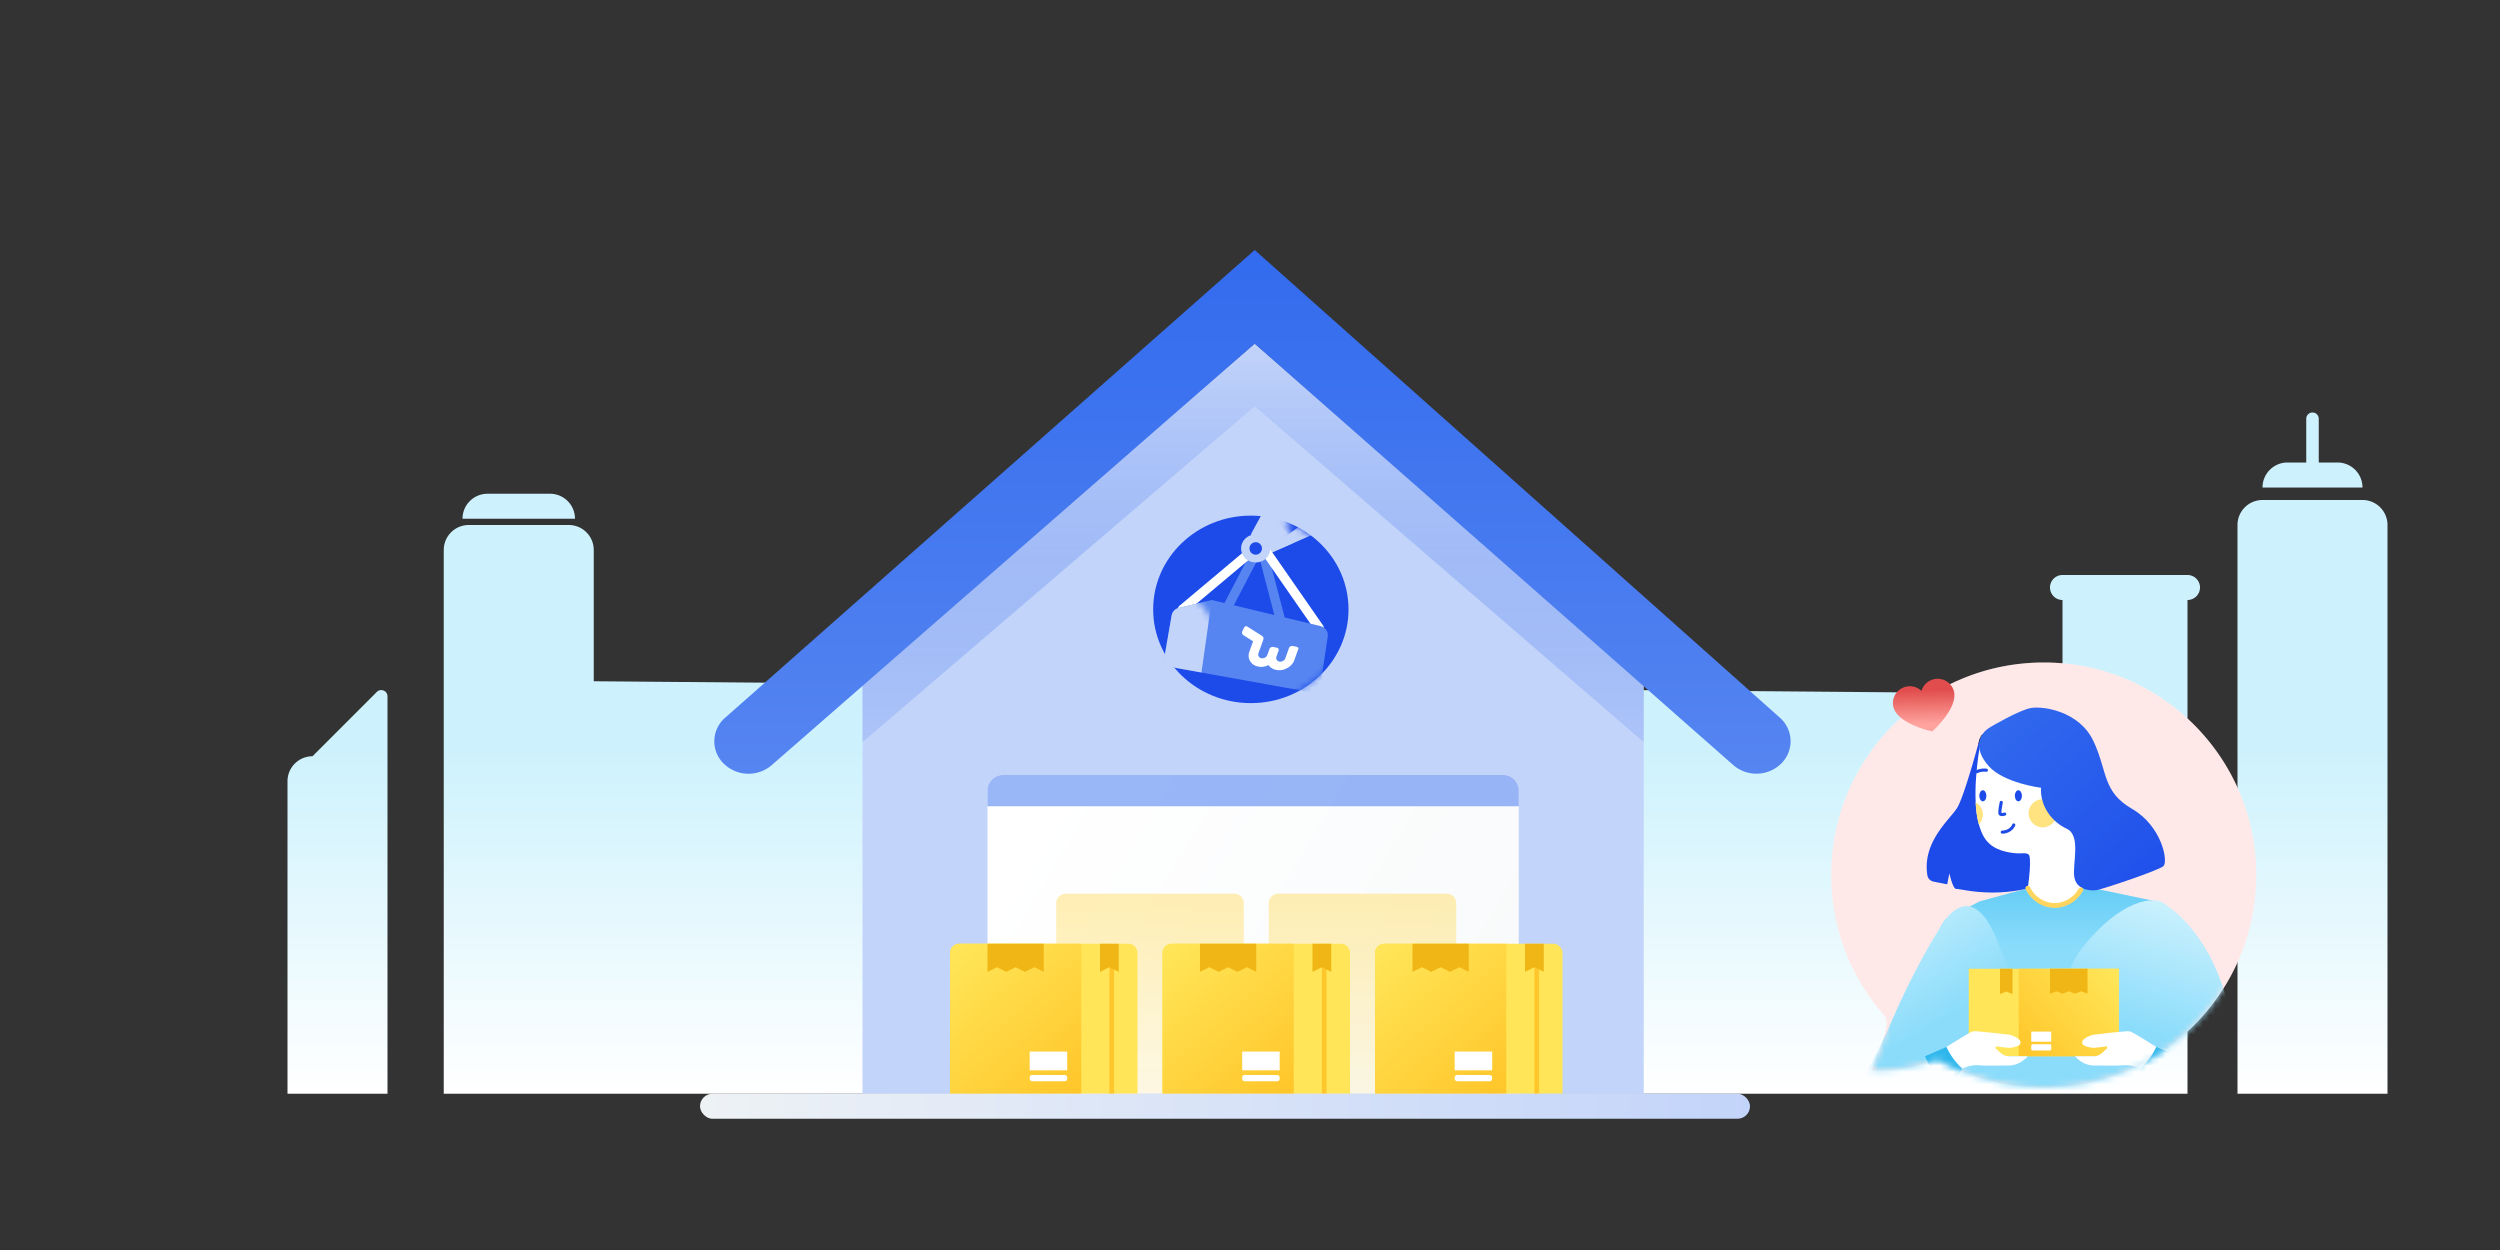 <svg xmlns="http://www.w3.org/2000/svg" xmlns:xlink="http://www.w3.org/1999/xlink" width="400" height="200" viewBox="0 0 400 200">
    <rect x="0" y="0" width="400" height="200" fill="#333333" stroke="none"/>
    <defs>
        <path id="a" d="M0 0h400v200H0z"/>
        <linearGradient id="c" x1="79.09%" x2="79.09%" y1="100%" y2="50%">
            <stop offset="0%" stop-color="#FFF"/>
            <stop offset="100%" stop-color="#CEF2FD"/>
        </linearGradient>
        <ellipse id="d" cx="15.628" cy="15" rx="15.628" ry="15"/>
        <ellipse id="f" cx="15.628" cy="15" rx="15.628" ry="15"/>
        <ellipse id="h" cx="15.628" cy="15" rx="15.628" ry="15"/>
        <ellipse id="j" cx="15.628" cy="15" rx="15.628" ry="15"/>
        <ellipse id="l" cx="15.628" cy="15" rx="15.628" ry="15"/>
        <ellipse id="n" cx="15.628" cy="15" rx="15.628" ry="15"/>
        <ellipse id="p" cx="15.628" cy="15" rx="15.628" ry="15"/>
        <ellipse id="r" cx="15.628" cy="15" rx="15.628" ry="15"/>
        <ellipse id="t" cx="15.628" cy="15" rx="15.628" ry="15"/>
        <ellipse id="v" cx="15.628" cy="15" rx="15.628" ry="15"/>
        <ellipse id="x" cx="15.628" cy="15" rx="15.628" ry="15"/>
        <linearGradient id="z" x1="0%" y1="32%" y2="68%">
            <stop offset="0%" stop-color="#FFF"/>
            <stop offset="100%" stop-color="#F8FAFB"/>
        </linearGradient>
        <linearGradient id="A" x1="50%" x2="50%" y1="0%" y2="100%">
            <stop offset="0%" stop-color="#FFE380" stop-opacity=".6"/>
            <stop offset="100%" stop-color="#FFE380" stop-opacity=".2"/>
        </linearGradient>
        <linearGradient id="B" x1="11.719%" x2="88.281%" y1="0%" y2="100%">
            <stop offset="0%" stop-color="#FFE557"/>
            <stop offset="100%" stop-color="#FFC72C"/>
        </linearGradient>
        <linearGradient id="C" x1="50%" x2="50%" y1="0%" y2="100%">
            <stop offset="0%" stop-color="#C3D4FA"/>
            <stop offset="100%" stop-color="#5685F1" stop-opacity=".2"/>
        </linearGradient>
        <linearGradient id="D" x1="50%" x2="50%" y1="100%" y2="0%">
            <stop offset="0%" stop-color="#5685F1"/>
            <stop offset="100%" stop-color="#326BEE"/>
        </linearGradient>
        <path id="E" d="M59.443 56.553c-.727.82-.027 3.72 2.102 8.697-3.511.13-7.029-.468-10.553-1.794A33.843 33.843 0 0 1 34 68C15.222 68 0 52.777 0 34 0 15.222 15.222 0 34 0c18.777 0 34 15.222 34 34a33.872 33.872 0 0 1-8.557 22.553z"/>
        <linearGradient id="G" x1="62.689%" x2="62.689%" y1="-32.398%" y2="23.673%">
            <stop offset="0%" stop-color="#2FB7EC"/>
            <stop offset="100%" stop-color="#8BDCFB"/>
        </linearGradient>
        <linearGradient id="H" x1="51.128%" x2="55.009%" y1="0%" y2="26.81%">
            <stop offset="0%" stop-color="#CEF2FD"/>
            <stop offset="100%" stop-color="#8BDCFB"/>
        </linearGradient>
        <linearGradient id="I" x1="42.363%" x2="32.541%" y1="0%" y2="27.941%">
            <stop offset="0%" stop-color="#CEF2FD"/>
            <stop offset="100%" stop-color="#8BDCFB"/>
        </linearGradient>
        <linearGradient id="J" x1="100%" x2="-6.882%" y1="1.641%" y2="112.604%">
            <stop offset="0%" stop-color="#326BEE"/>
            <stop offset="100%" stop-color="#1D4BEA"/>
        </linearGradient>
        <linearGradient id="K" x1="0%" y1="11.719%" y2="88.281%">
            <stop offset="0%" stop-color="#FFE557"/>
            <stop offset="100%" stop-color="#FFC72C"/>
        </linearGradient>
        <linearGradient id="L" x1="57.875%" x2="38.417%" y1="82%" y2="18%">
            <stop offset="0%" stop-color="#FFA39E"/>
            <stop offset="100%" stop-color="#E14D4C"/>
        </linearGradient>
        <linearGradient id="M" x1="0%" y1="100%" y2="100%">
            <stop offset="0%" stop-color="#EEF2F5"/>
            <stop offset="100%" stop-color="#C3D4FA"/>
        </linearGradient>
    </defs>
    <g fill="none" fill-rule="evenodd">
        <mask id="b" fill="#fff">
            <use xlink:href="#a"/>
        </mask>
        <use fill="#D8D8D8" fill-opacity="0" xlink:href="#a"/>
        <g mask="url(#b)">
            <g transform="translate(46 40)">
                <path fill="url(#c)" fill-rule="nonzero" d="M4 81l10.293-10.293a1 1 0 0 1 1.707.707V135H0V85a4 4 0 0 1 4-4zm280-25a2 2 0 0 1 0-4h20a2 2 0 0 1 0 4v79H25V48a4 4 0 0 1 4-4h16a4 4 0 0 1 4 4v21l235 2V56zm39-22v-7a1 1 0 1 1 2 0v7h3a4 4 0 0 1 4 4h-16a4 4 0 0 1 4-4h3zm-7 6h16a4 4 0 0 1 4 4v91h-24V44a4 4 0 0 1 4-4z"/>
                <path fill="#C3D4FA" fill-rule="nonzero" d="M92 69l62.75-54L217 69v66H92z"/>
                <ellipse cx="15.628" cy="15" fill="#1D4BEA" rx="15.628" ry="15" transform="translate(138.506 42.5)"/>
                <g transform="translate(138.506 42.5)">
                    <mask id="e" fill="#fff">
                        <use xlink:href="#d"/>
                    </mask>
                    <path fill="#C3D4FA" d="M15.584-4.81l12.25-.252L23.3 6.566l-4.332.089z" mask="url(#e)" transform="rotate(45 21.71 .796)"/>
                </g>
                <g transform="translate(138.506 42.5)">
                    <mask id="g" fill="#fff">
                        <use xlink:href="#f"/>
                    </mask>
                    <path fill="#C3D4FA" d="M27.633-1.462l2.06 1.977V1.2L18.753 6l-.488-.469z" mask="url(#g)"/>
                </g>
                <g transform="translate(138.506 42.5)">
                    <mask id="i" fill="#fff">
                        <use xlink:href="#h"/>
                    </mask>
                    <path stroke="#5685F1" stroke-linecap="round" stroke-linejoin="round" stroke-width="1.5" d="M11.72 15l5.47-10.5" mask="url(#i)"/>
                </g>
                <g transform="translate(138.506 42.5)">
                    <mask id="k" fill="#fff">
                        <use xlink:href="#j"/>
                    </mask>
                    <path stroke="#FFF" stroke-linecap="round" stroke-linejoin="round" stroke-width="1.5" d="M4.688 15L17.191 4.5" mask="url(#k)"/>
                </g>
                <g transform="translate(138.506 42.5)">
                    <mask id="m" fill="#fff">
                        <use xlink:href="#l"/>
                    </mask>
                    <path stroke="#5685F1" stroke-linecap="round" stroke-linejoin="round" stroke-width="1.5" d="M17.19 4.5l3.126 12" mask="url(#m)"/>
                </g>
                <g transform="translate(138.506 42.5)">
                    <mask id="o" fill="#fff">
                        <use xlink:href="#n"/>
                    </mask>
                    <path stroke="#FFF" stroke-linecap="round" stroke-linejoin="round" stroke-width="1.5" d="M17.19 4.5L26.568 18" mask="url(#o)"/>
                </g>
                <g transform="translate(138.506 42.5)">
                    <mask id="q" fill="#fff">
                        <use xlink:href="#p"/>
                    </mask>
                    <path fill="#5685F1" d="M9.377 13.5l17.386 4.172c.777.186 1.281.906 1.168 1.667l-1.133 7.61c-.122.82-.913 1.39-1.768 1.273a1.623 1.623 0 0 1-.067-.01L3.068 24.27c-.836-.15-1.393-.915-1.253-1.721l1.142-6.58a1.526 1.526 0 0 1 1.163-1.209L9.377 13.5z" mask="url(#q)"/>
                </g>
                <g transform="translate(138.506 42.5)">
                    <mask id="s" fill="#fff">
                        <use xlink:href="#r"/>
                    </mask>
                    <path fill="#FFF" d="M22.139 20.134a.53.53 0 0 0-.51.424l-.262 1.724a.794.794 0 0 1-.287.49.832.832 0 0 1-.548.212.603.603 0 0 1-.476-.2.568.568 0 0 1-.137-.49l.158-1.047c.006-.209-.157-.37-.384-.37l-.595.005a.535.535 0 0 0-.499.376l-.163 1.046a.787.787 0 0 1-.288.495.828.828 0 0 1-.538.207.609.609 0 0 1-.48-.204.566.566 0 0 1-.142-.487l.351-2.288a.524.524 0 0 0-.31-.547l-2.664-1.037c-.165-.063-.354.083-.42.324l-.158.576a.521.521 0 0 0 .317.606l1.676.649-.265 1.728c-.09.58.05 1.074.417 1.483.367.408.855.61 1.462.605a2.48 2.48 0 0 0 1.539-.55c.367.357.828.532 1.383.528.607-.004 1.157-.214 1.65-.629.495-.414.786-.912.875-1.492l.283-1.856c.024-.16-.156-.288-.4-.286l-.585.005z" mask="url(#s)" transform="rotate(11 18.449 21.421)"/>
                </g>
                <g transform="translate(138.506 42.5)">
                    <mask id="u" fill="#fff">
                        <use xlink:href="#t"/>
                    </mask>
                    <g mask="url(#u)">
                        <g fill-rule="nonzero" transform="translate(14.065 3)">
                            <ellipse cx="2.344" cy="2.25" fill="#C3D4FA" rx="2.344" ry="2.25"/>
                            <ellipse cx="2.344" cy="2.25" fill="#1D4BEA" rx="1" ry="1"/>
                        </g>
                    </g>
                </g>
                <g transform="translate(138.506 42.5)">
                    <mask id="w" fill="#fff">
                        <use xlink:href="#v"/>
                    </mask>
                    <path fill="#FFF" fill-opacity="0" fill-rule="nonzero" d="M8.79 13.55l1.561-.012-.075 10.514-1.56.01z" mask="url(#w)" transform="rotate(10 9.533 18.8)"/>
                </g>
                <g transform="translate(138.506 42.5)">
                    <mask id="y" fill="#fff">
                        <use xlink:href="#x"/>
                    </mask>
                    <path fill="#C3D4FA" fill-rule="nonzero" d="M9.355 16.051L8.213 22.63a1.526 1.526 0 0 1-1.162 1.209l-5.258 1.261L3.445 13.5l4.654.83c.838.15 1.396.915 1.256 1.721z" mask="url(#y)" transform="rotate(180 5.585 19.3)"/>
                </g>
                <path fill="url(#z)" fill-rule="nonzero" d="M48.5 84h80a2.5 2.5 0 0 1 2.5 2.5V135H46V86.5a2.5 2.5 0 0 1 2.5-2.5z" transform="translate(66)"/>
                <path fill="url(#A)" fill-rule="nonzero" d="M58.5 103h27a1.5 1.5 0 0 1 1.5 1.5V135H57v-30.5a1.5 1.5 0 0 1 1.5-1.5zM92.5 103h27a1.5 1.5 0 0 1 1.5 1.5V135H91v-30.5a1.5 1.5 0 0 1 1.5-1.5z" transform="translate(66)"/>
                <g fill-rule="nonzero">
                    <path fill="#FFE557" d="M141.5 111h27a1.5 1.5 0 0 1 1.5 1.5V135h-30v-22.5a1.5 1.5 0 0 1 1.5-1.5z"/>
                    <path fill="url(#B)" d="M1.5 0H21v24H0V1.5A1.5 1.5 0 0 1 1.5 0z" transform="translate(140 111)"/>
                    <g fill="#FFF" transform="translate(152.75 128.25)">
                        <path d="M0 0h6v3H0z"/>
                        <rect width="6" height="1" y="3.75" rx=".375"/>
                    </g>
                    <path fill="#F0B616" d="M146 111h9v4.5l-1.488-.75-1.512.75-1.5-.75-1.5.75-1.5-.75-1.5.75z"/>
                    <path fill="#FFC72C" d="M165.5 111.75h.75V135h-.75z"/>
                    <path fill="#F0B616" d="M164 111h3v4.5l-1.5-.75-1.5.75z"/>
                    <g>
                        <path fill="#FFE557" d="M175.5 111h27a1.5 1.5 0 0 1 1.5 1.5V135h-30v-22.5a1.5 1.5 0 0 1 1.5-1.5z"/>
                        <path fill="url(#B)" d="M1.5 0H21v24H0V1.5A1.5 1.5 0 0 1 1.5 0z" transform="translate(174 111)"/>
                        <g fill="#FFF" transform="translate(186.75 128.25)">
                            <path d="M0 0h6v3H0z"/>
                            <rect width="6" height="1" y="3.75" rx=".375"/>
                        </g>
                        <path fill="#F0B616" d="M180 111h9v4.5l-1.488-.75-1.512.75-1.5-.75-1.5.75-1.5-.75-1.5.75z"/>
                        <path fill="#FFC72C" d="M199.5 111.75h.75V135h-.75z"/>
                        <path fill="#F0B616" d="M198 111h3v4.5l-1.5-.75-1.5.75z"/>
                    </g>
                    <g>
                        <path fill="#FFE557" d="M107.5 111h27a1.5 1.5 0 0 1 1.5 1.5V135h-30v-22.5a1.5 1.5 0 0 1 1.5-1.5z"/>
                        <path fill="url(#B)" d="M1.5 0H21v24H0V1.5A1.5 1.5 0 0 1 1.5 0z" transform="translate(106 111)"/>
                        <g fill="#FFF" transform="translate(118.75 128.25)">
                            <path d="M0 0h6v3H0z"/>
                            <rect width="6" height="1" y="3.75" rx=".375"/>
                        </g>
                        <path fill="#F0B616" d="M112 111h9v4.5l-1.488-.75-1.512.75-1.5-.75-1.5.75-1.5-.75-1.5.75z"/>
                        <path fill="#FFC72C" d="M131.5 111.75h.75V135h-.75z"/>
                        <path fill="#F0B616" d="M130 111h3v4.5l-1.5-.75-1.5.75z"/>
                    </g>
                </g>
                <path fill="url(#C)" fill-rule="nonzero" d="M151 78.75L88.75 25 26 78.75V69l62.75-54L151 69z" transform="translate(66)"/>
                <path fill="url(#D)" fill-rule="nonzero" d="M165.296 82.384L88.75 15 11.496 82.402a5.677 5.677 0 0 1-7.746-.264 4.985 4.985 0 0 1 .225-7.26L88.75 0l84.066 74.861a5.005 5.005 0 0 1 .21 7.277 5.652 5.652 0 0 1-7.73.246z" transform="translate(66)"/>
                <g>
                    <g transform="matrix(-1 0 0 1 315 66)">
                        <mask id="F" fill="#fff">
                            <use xlink:href="#E"/>
                        </mask>
                        <use fill="#FFF" xlink:href="#E"/>
                        <use fill="#FFA39E" fill-opacity=".24" xlink:href="#E"/>
                        <g mask="url(#F)">
                            <path fill="url(#G)" d="M9.174 59.016c-.016 4.024.05 7.941.18 11.745h36.42l1.47-2.706 2.358-9.022v-5.625c0-6.193.268-11.874.455-15.402.114-2.121-1.39-3.9-1.39-3.9-2.95-1.521-5.437-2.83-5.437-2.83l-7.706-2.105-8.786-.35-11.76 2.455c-1.276 0-4.763 3.658-4.763 3.658a306.081 306.081 0 0 0-1.04 24.082" transform="translate(1.03 6.94)"/>
                            <path fill="url(#H)" d="M4.101 74.067C-3.223 40.179 14.283 31.27 14.283 31.27s4.853-1.907 12.378 7.237c9.522 11.571 4.64 57.508 4.64 65.333 0 7.824-9.193 6.063-17.124 4.498-7.931-1.564-13.39 0-13.782-.782-.367-.734 3.22-29.583 3.664-33.133l.017-.136.025-.22z" transform="translate(1.03 6.94)"/>
                            <path fill="url(#I)" d="M63.086 76.796a85.17 85.17 0 0 0 2.969 2.024c6.16 4.019 11.416 6.397 11.416 6.397l3.912-9.46c-15.844-5.6-21.321-19.116-24.842-27.031-3.521-7.917-7.042-13.324-7.042-13.324s-5.142-9.792-9.78 4.055c0 0-7.978 14.8-6.213 37.751.752 9.79 3.278 21.063 8.951 33.303 0 0 12.519-6.758 17.018-4.055 4.5 2.703 6.65 2.703 7.238.965.586-1.737-5.196-31.776-5.196-31.776l1.57 1.15z" transform="translate(1.03 6.94)"/>
                            <path fill="#1D4BEA" d="M44.14 12.216c.03-.05.1-.04.114.015.314 1.169 2.49 9.184 3.586 10.996 1.127 1.86 5.652 5.448 4.778 10.84-.083.51-.497.898-.995.995l-2.113.415a.065.065 0 0 1-.077-.051l-.332-1.692s-.562 2.572-1.11 2.496c-.548-.074-5.333 1.387-11.444-.09-5.845-1.413 6.502-22.117 7.593-23.924"/>
                            <path fill="#FFF" d="M36.551 36.114c-.676-4.859-.182-5.35-.182-5.35.601-.478.983-.072 2.604-.296.627-.086 2.23-.307 3.446-1.242 1.127-.867 1.548-2.059 1.826-2.879 1.481-4.369.109-12.236-.078-13.272 0 0-22.819 5.696-20.856 14.37.64 2.825 1.07 4.73 1.362 6.015l3.094 2.3c.614 1.809 2.25 3.08 4.132 3.21 1.978.138 3.853-1.01 4.652-2.856"/>
                            <path fill="#1D4BEA" d="M43.177 21.322c-.004.49.246.89.56.892.312.004.57-.392.574-.882.004-.49-.246-.89-.56-.893-.313-.003-.57.392-.574.883M37.492 21.322c-.004.49.246.89.56.892.312.004.57-.392.574-.882.004-.49-.246-.89-.56-.893-.313-.003-.57.392-.574.883"/>
                            <path stroke="#1D4BEA" stroke-linecap="round" stroke-linejoin="round" stroke-width=".5" d="M44.7 17.468a2.832 2.832 0 0 0-1.513-.233"/>
                            <path fill="#FFE380" d="M32.242 25.282a2.248 2.248 0 1 0 3.803-2.396 2.248 2.248 0 0 0-3.803 2.396M44.38 25.912a4.117 4.117 0 0 1-.29-.369 2.247 2.247 0 0 1 .803-3.16 15.84 15.84 0 0 1-.513 3.529"/>
                            <path fill="#231F20" d="M43.763 11.414s.418.3.651 1.407c.233 1.108-.65-1.407-.65-1.407"/>
                            <path stroke="#1D4BEA" stroke-linecap="round" stroke-linejoin="round" stroke-width=".5" d="M38.798 25.99s.4 1.115 1.836 1.15"/>
                            <path stroke="#231F20" stroke-linecap="round" stroke-linejoin="round" stroke-width=".5" d="M39.208 17.101a3.486 3.486 0 0 0-1.625-.162 3.52 3.52 0 0 0-1.808.826"/>
                            <path stroke="#1D4BEA" stroke-linecap="round" stroke-linejoin="round" stroke-width=".5" d="M40.801 22.383s.368 1.683.152 1.868c-.216.185-.706 0-.706 0"/>
                            <path fill="url(#J)" d="M41.424 3.341S36.891.66 34.998.334C33.106.01 27.253.81 24.988 5.695c-2.263 4.886-1.386 8.024-6.157 10.79-4.77 2.764-5.83 8.46-4.995 9.166.836.708 9.692 3.673 10.68 3.828.989.154 3.303-.039 3.578-2.183.277-2.145-1.115-6.575 1.202-7.64 2.317-1.064 4.27-3.537 4.114-6.555 0 0 5.953-.733 8.377-3.473 2.423-2.74 1.717-5.127-.363-6.287" transform="translate(1.03 6.94)"/>
                            <path stroke="#FFD560" stroke-linecap="round" stroke-linejoin="round" stroke-width=".773" d="M28.065 36.373c.92 1.616 2.65 2.597 4.452 2.494 1.712-.098 3.256-1.161 4.034-2.753"/>
                        </g>
                        <g fill-rule="nonzero" mask="url(#F)">
                            <path fill="#FFE557" d="M22 49h24v14H22z"/>
                            <path fill="url(#K)" d="M0 0h16v14H0z" transform="translate(22 49)"/>
                            <g fill="#FFF" transform="translate(32.8 59.055)">
                                <path d="M0 0h3.2v1.618H0z"/>
                                <rect width="3.2" height="1" y="2.023" rx=".2"/>
                            </g>
                            <path fill="#F0B616" d="M27 49h6v4l-.992-.4L31 53l-1-.4-1 .4-1-.4-1 .4zM39 49h2v4.046l-1-.405-1 .405z"/>
                        </g>
                        <g mask="url(#F)">
                            <path fill="#2FB7EC" d="M16 61.51L12.561 63l2.983 6.38L18.545 65z"/>
                            <path fill="#FFF" fill-rule="nonzero" d="M25.997 59.548c-1.57-.18-3.141-.363-4.715-.505-.46-.043-1.006-.105-1.383.105-1.325.737-2.61 1.552-3.899 2.363A10.942 10.942 0 0 0 18.545 65c.79-.396 1.624-.607 2.575-.557 1.973.103 2.79.039 4.77.039 1.172 0 2.208-.494 3.11-1.482h-3c-1.125 0-1.728-1.024-2.155-1.251l.032-.329c.672.077 1.342.16 2.013.23.34.037 1.396-.14 1.815-.488.144-.12.116-.28.129-.434.044-.55-1.459-1.138-1.837-1.18z"/>
                        </g>
                        <g mask="url(#F)">
                            <path fill="#2FB7EC" d="M49.561 61.51L53 63l-2.983 6.38-3-4.38z"/>
                            <path fill="#FFF" fill-rule="nonzero" d="M39.564 59.548c1.57-.18 3.141-.363 4.715-.505.46-.043 1.007-.105 1.383.105 1.325.737 2.61 1.552 3.9 2.363A10.942 10.942 0 0 1 47.015 65c-.79-.396-1.624-.607-2.574-.557-1.974.103-2.79.039-4.771.039-1.172 0-2.208-.494-3.11-1.482h3c1.125 0 1.728-1.024 2.155-1.251-.011-.11-.02-.22-.032-.329-.672.077-1.342.16-2.013.23-.34.037-1.396-.14-1.815-.488-.144-.12-.116-.28-.128-.434-.045-.55 1.458-1.138 1.836-1.18z"/>
                        </g>
                    </g>
                    <path fill="url(#L)" fill-rule="nonzero" d="M55.173 3.158c-.982 0-1.837.521-2.308 1.298a2.694 2.694 0 0 0-2.308-1.298c-1.487 0-2.692 1.194-2.692 2.666 0 2.834 5 5.334 5 5.334s5-2.5 5-5.334c0-1.472-1.205-2.666-2.692-2.666z" transform="scale(-1 1) rotate(15 -355.295 -1156.173)"/>
                </g>
                <rect width="168" height="4" x="66" y="135" fill="url(#M)" fill-rule="nonzero" rx="2"/>
                <path fill="#CEF2FD" fill-rule="nonzero" d="M32 39h10a4 4 0 0 1 4 4H28a4 4 0 0 1 4-4z"/>
            </g>
            <path fill="#5685F1" fill-opacity=".6" fill-rule="nonzero" d="M160.5 124h80a2.5 2.5 0 0 1 2.5 2.5v2.5h-85v-2.5a2.5 2.5 0 0 1 2.5-2.5z"/>
        </g>
    </g>
</svg>
